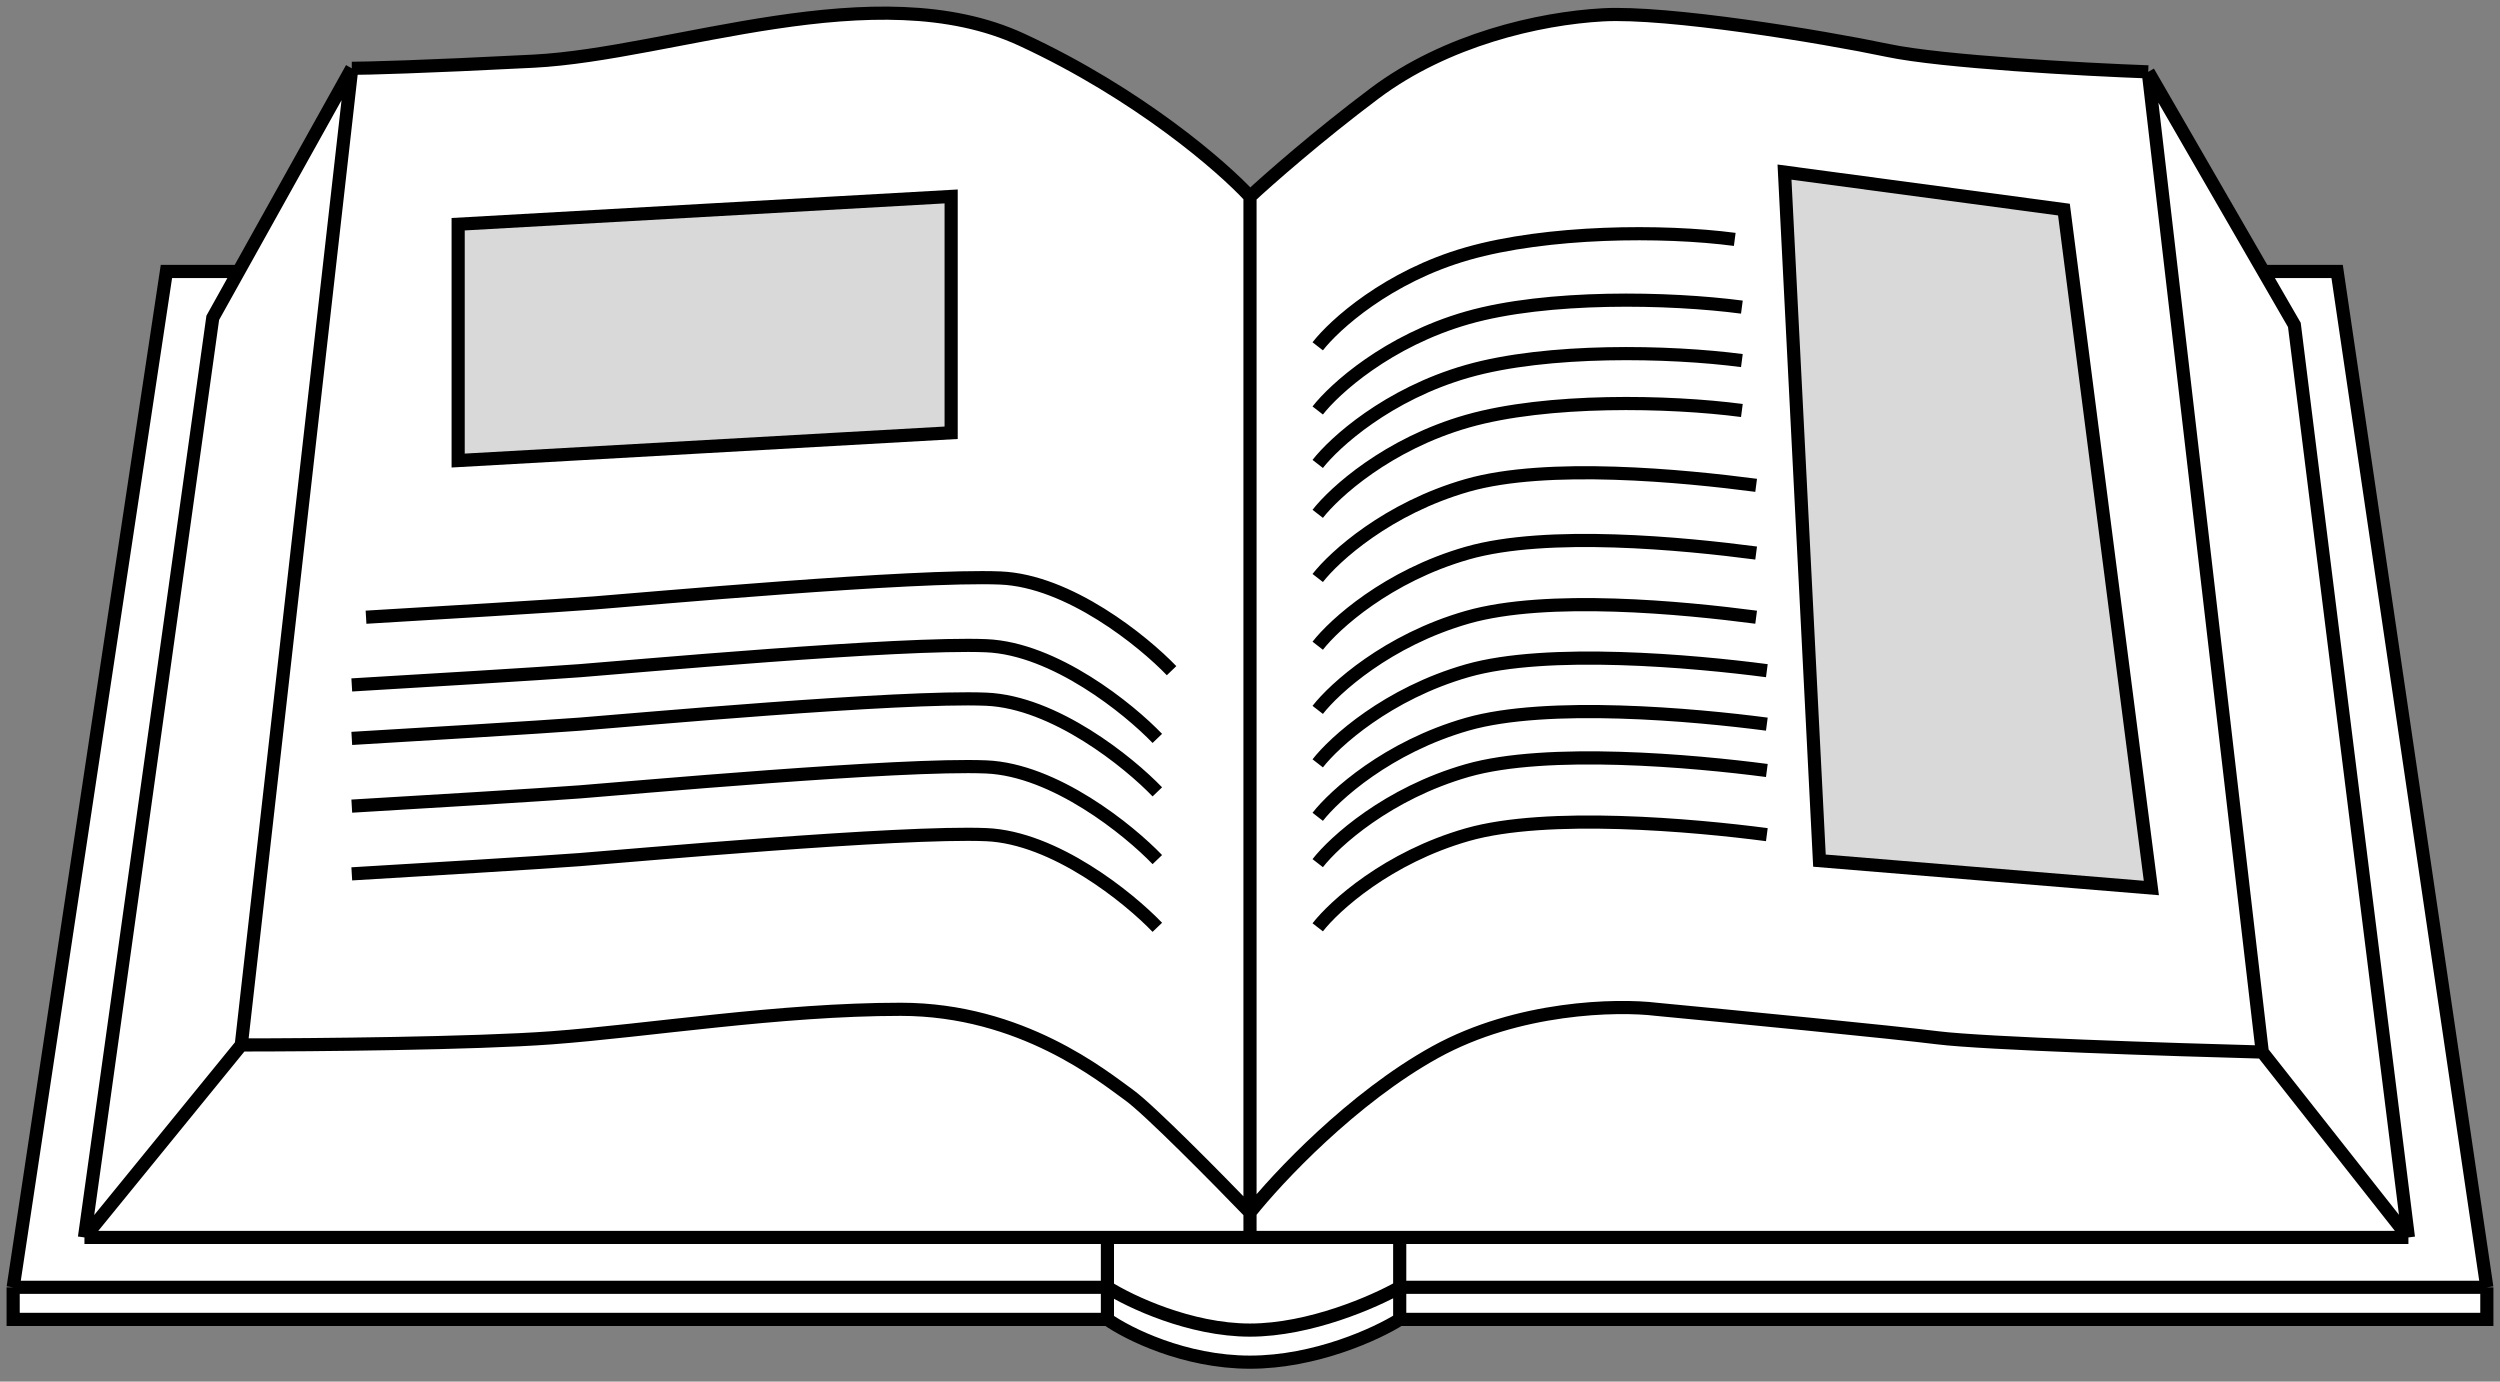 <svg width="190" height="105" viewBox="0 0 190 105" fill="none" xmlns="http://www.w3.org/2000/svg">
<rect x="0" y="0" width="190" height="105" fill="#808080" stroke="none"/>
<path d="M143.49 3.836C147.607 4.703 158.389 5.281 163.265 5.462L172.025 20.632H177.622L189 97.836V100.274H106.378C104.662 101.358 99.984 103.525 95 103.525C90.016 103.525 85.699 101.358 84.164 100.274H1V97.836L12.648 20.632H18.132L26.735 5.191C27.818 5.191 32.099 5.082 40.55 4.649C51.115 4.107 66.556 -2.123 77.663 3.024C86.548 7.141 92.923 12.685 95 14.943C96.355 13.679 100.147 10.338 104.481 7.087C109.899 3.024 116.942 1.398 121.818 1.127C126.695 0.856 138.343 2.753 143.49 3.836Z" fill="white"/>
<path d="M6.418 94.044L16.17 24.153L18.132 20.632M6.418 94.044L18.337 79.416M6.418 94.044H84.164M183.04 94.044L174.372 24.695L172.025 20.632M183.04 94.044L171.934 79.957M183.04 94.044H106.378M163.265 5.462C158.389 5.281 147.607 4.703 143.49 3.836C138.343 2.753 126.695 0.856 121.818 1.127C116.942 1.398 109.899 3.024 104.481 7.087C100.147 10.338 96.355 13.679 95 14.943M163.265 5.462L171.934 79.957M163.265 5.462L172.025 20.632M95 14.943C92.923 12.685 86.548 7.141 77.663 3.024C66.556 -2.123 51.115 4.107 40.55 4.649C32.099 5.082 27.818 5.191 26.735 5.191M95 14.943V92.147M26.735 5.191L18.337 79.416M26.735 5.191L18.132 20.632M18.337 79.416C23.755 79.416 36.054 79.307 41.905 78.874C49.219 78.332 59.242 76.707 68.452 76.707C77.663 76.707 83.893 81.854 85.79 83.208C87.307 84.292 92.562 89.619 95 92.147M95 92.147V94.044M95 92.147C97.077 89.529 102.802 83.425 109.086 79.957C115.371 76.49 122.902 76.345 125.882 76.707C131.571 77.248 143.815 78.44 147.282 78.874C150.75 79.307 165.161 79.777 171.934 79.957M95 94.044H84.164M95 94.044H106.378M84.164 94.044V97.836M84.164 97.836C85.88 98.92 90.449 101.087 95 101.087C99.551 101.087 104.481 98.92 106.378 97.836M84.164 97.836V100.274M84.164 97.836H1M106.378 97.836V94.044M106.378 97.836V100.274M106.378 97.836H189M106.378 100.274C104.662 101.358 99.984 103.525 95 103.525C90.016 103.525 85.699 101.358 84.164 100.274M106.378 100.274H189V97.836M84.164 100.274H1V97.836M189 97.836L177.622 20.632H172.025M18.132 20.632H12.648L1 97.836M87.957 70.476C85.79 68.219 80.155 63.65 74.954 63.433C68.452 63.162 47.594 65.058 44.072 65.329C41.255 65.546 31.34 66.142 26.735 66.413M87.957 65.329C85.79 63.072 80.155 58.503 74.954 58.286C68.452 58.015 47.594 59.911 44.072 60.182C41.255 60.399 31.34 60.995 26.735 61.266M87.957 60.182C85.79 57.925 80.155 53.356 74.954 53.139C68.452 52.868 47.594 54.764 44.072 55.035C41.255 55.252 31.34 55.848 26.735 56.119M87.957 56.119C85.79 53.861 80.155 49.292 74.954 49.075C68.452 48.805 47.594 50.701 44.072 50.972C41.255 51.188 31.34 51.784 26.735 52.055M89.04 50.972C86.873 48.714 81.239 44.145 76.037 43.928C69.536 43.658 48.677 45.554 45.156 45.825C42.338 46.041 32.424 46.638 27.818 46.908M100.147 70.476C101.411 68.851 105.456 65.167 111.524 63.433C117.593 61.699 128.771 62.711 134.28 63.433M100.147 65.6C101.411 63.975 105.456 60.291 111.524 58.557C117.593 56.823 128.771 57.834 134.28 58.557M100.147 62.078C101.411 60.453 105.456 56.769 111.524 55.035C117.593 53.301 128.771 54.313 134.28 55.035M100.147 58.015C101.411 56.39 105.456 52.706 111.524 50.972C117.593 49.238 128.771 50.249 134.28 50.972M100.147 53.952C101.411 52.326 105.456 48.642 111.524 46.908C117.593 45.175 127.959 46.186 133.467 46.908M100.147 49.075C101.411 47.45 105.456 43.766 111.524 42.032C117.593 40.299 127.959 41.31 133.467 42.032M100.147 43.928C101.411 42.303 105.456 38.619 111.524 36.885C117.593 35.152 127.959 36.163 133.467 36.885M100.147 39.052C101.411 37.427 105.456 33.743 111.524 32.009C117.593 30.276 126.875 30.474 132.383 31.197M100.147 35.26C101.411 33.635 105.456 29.95 111.524 28.217C117.593 26.483 126.875 26.682 132.383 27.404M100.147 31.197C101.411 29.571 105.456 25.887 111.524 24.153C117.593 22.419 126.875 22.618 132.383 23.341M100.147 26.32C101.411 24.695 105.456 21.011 111.524 19.277C117.593 17.544 126.333 17.471 131.841 18.194" stroke="black"/>
<path d="M72.287 32.89L34.82 35.002V17.04L72.287 14.929V32.89Z" fill="#D9D9D9" stroke="black"/>
<path d="M156.859 15.929L163.502 67.488L138.278 65.408L135.622 13.079L156.859 15.929Z" fill="#D9D9D9" stroke="black"/>
</svg>
